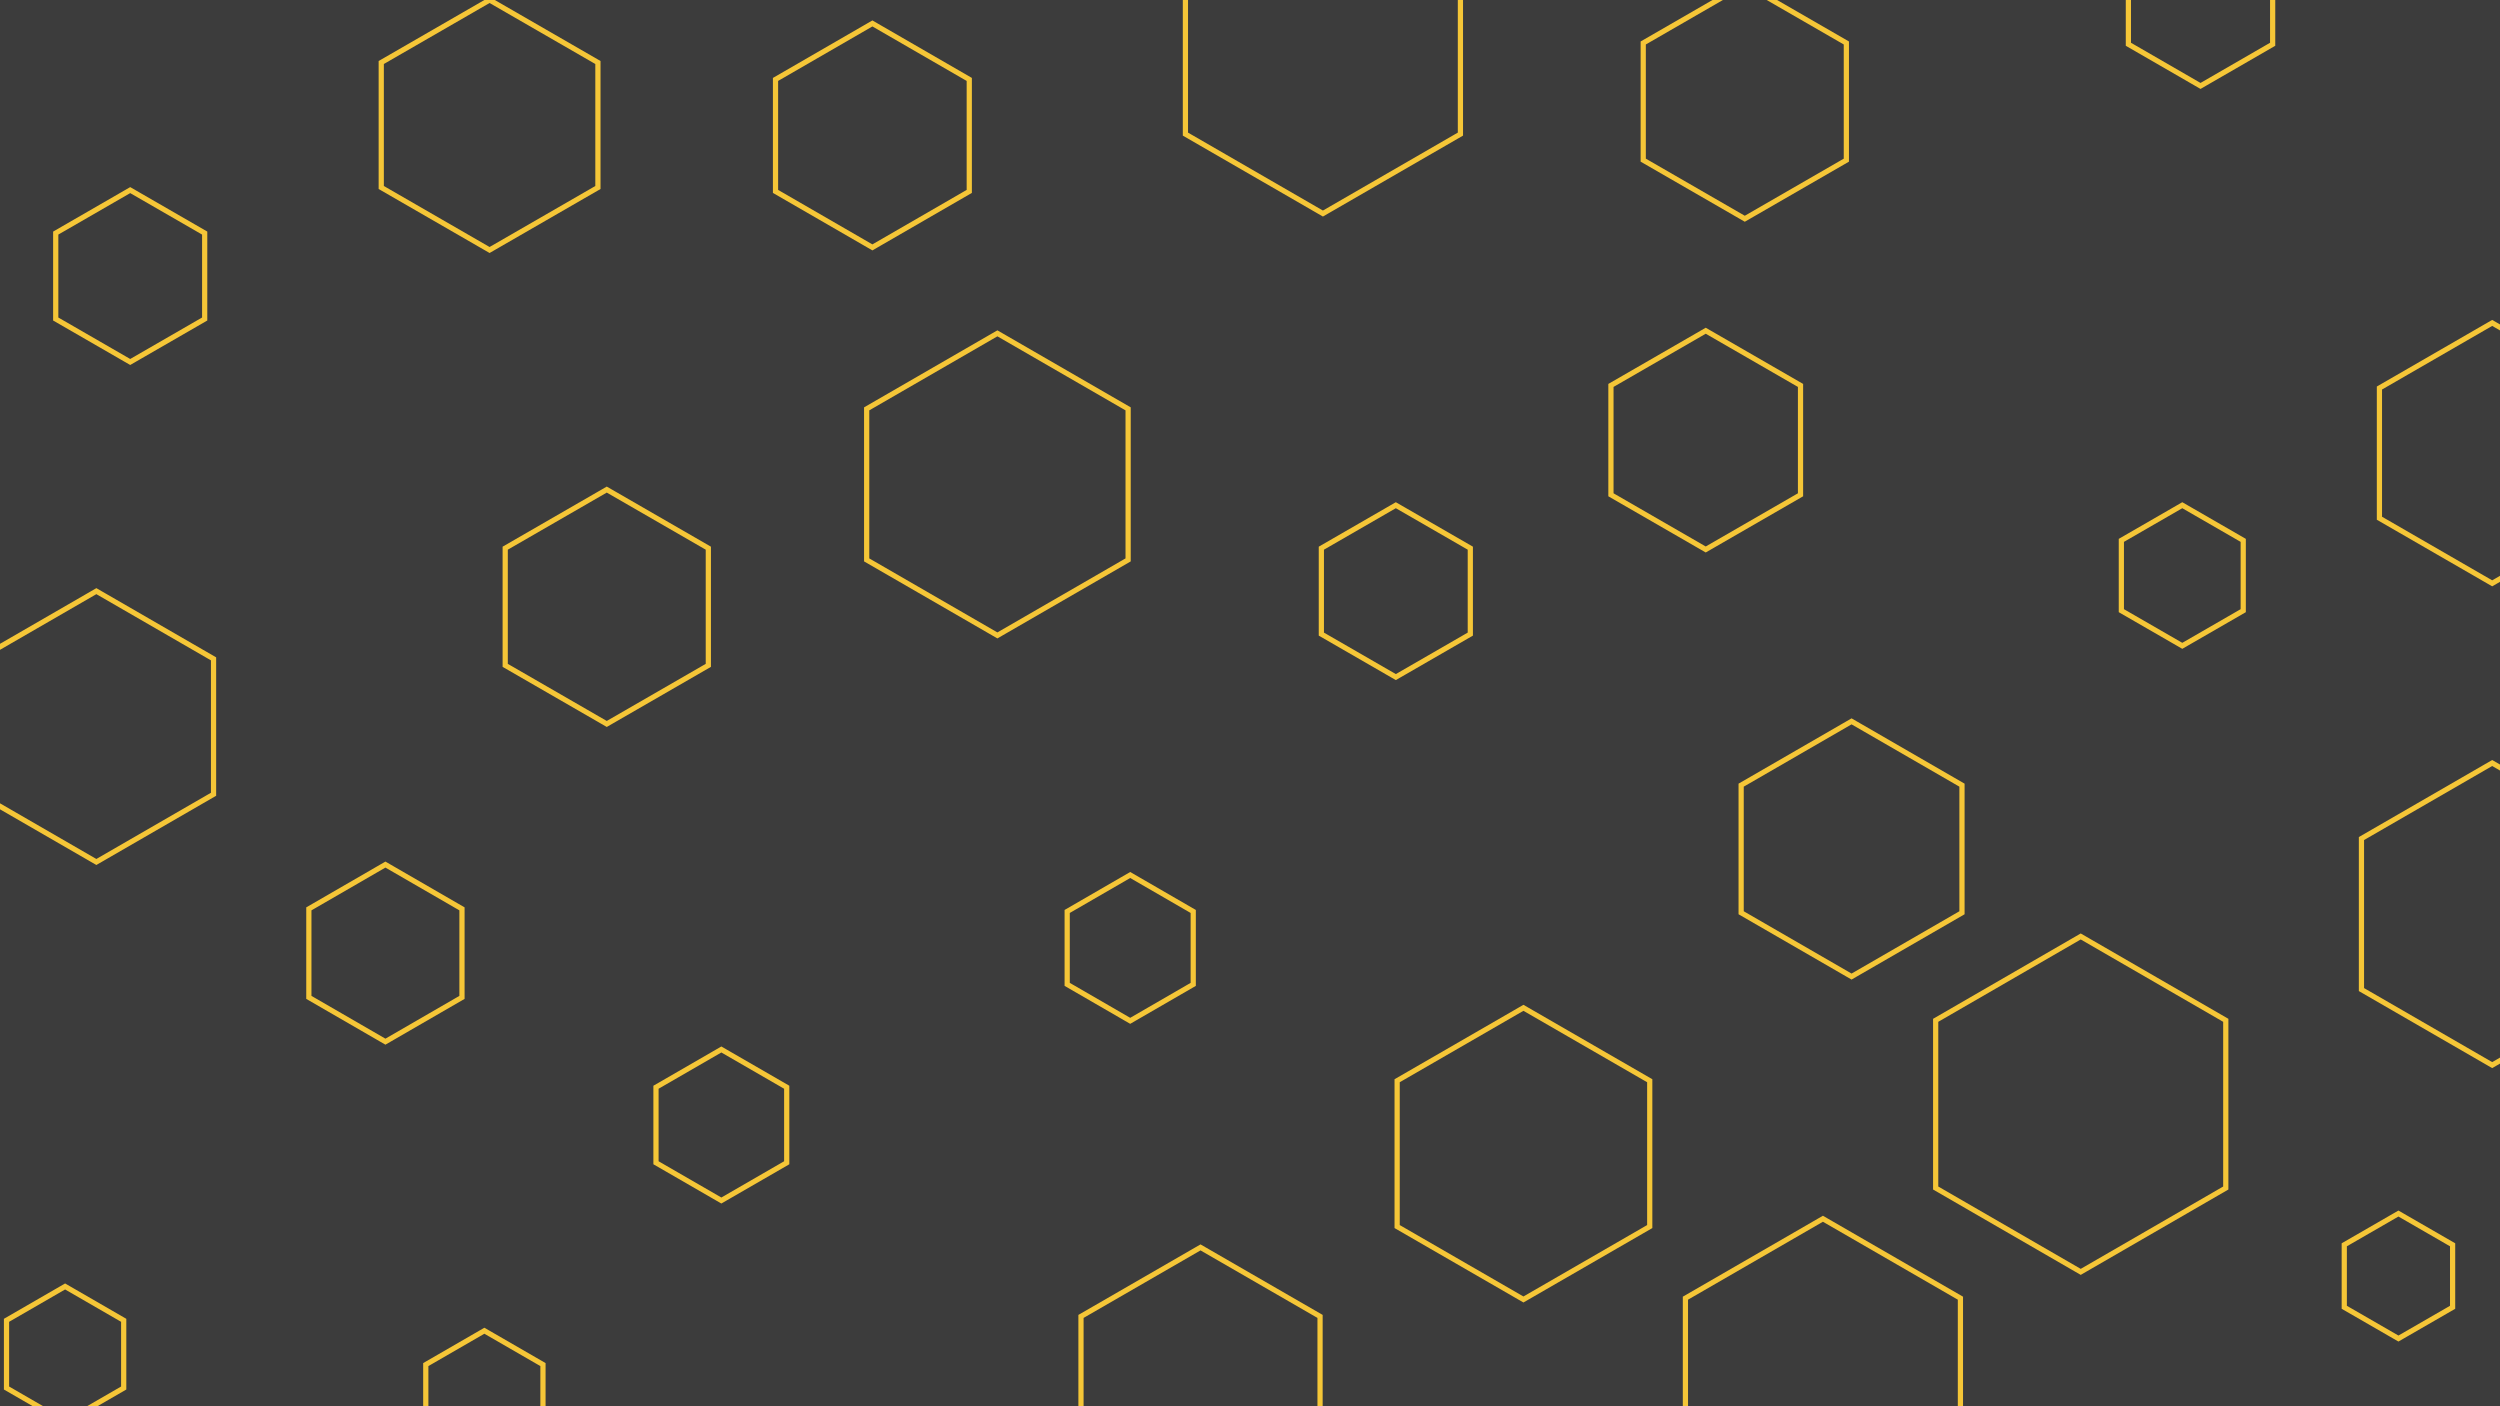 <svg id="visual" viewBox="0 0 960 540" width="960" height="540" xmlns="http://www.w3.org/2000/svg" xmlns:xlink="http://www.w3.org/1999/xlink" version="1.1"><rect width="960" height="540" fill="#3C3C3C"></rect><g><g transform="translate(799 424)"><path d="M0 -64.4L55.7 -32.2L55.7 32.2L0 64.4L-55.7 32.2L-55.7 -32.2Z" fill="none" stroke="#F5C637" stroke-width="2"></path></g><g transform="translate(186 537)"><path d="M0 -26L22.5 -13L22.5 13L0 26L-22.5 13L-22.5 -13Z" fill="none" stroke="#F5C637" stroke-width="2"></path></g><g transform="translate(536 227)"><path d="M0 -33L28.6 -16.5L28.6 16.5L0 33L-28.6 16.5L-28.6 -16.5Z" fill="none" stroke="#F5C637" stroke-width="2"></path></g><g transform="translate(585 443)"><path d="M0 -56L48.5 -28L48.5 28L0 56L-48.5 28L-48.5 -28Z" stroke="#F5C637" fill="none" stroke-width="2"></path></g><g transform="translate(838 221)"><path d="M0 -27L23.4 -13.5L23.4 13.5L0 27L-23.4 13.5L-23.4 -13.5Z" stroke="#F5C637" fill="none" stroke-width="2"></path></g><g transform="translate(670 39)"><path d="M0 -45L39 -22.5L39 22.5L0 45L-39 22.5L-39 -22.5Z" stroke="#F5C637" fill="none" stroke-width="2"></path></g><g transform="translate(434 364)"><path d="M0 -28L24.2 -14L24.2 14L0 28L-24.2 14L-24.2 -14Z" stroke="#F5C637" fill="none" stroke-width="2"></path></g><g transform="translate(383 186)"><path d="M0 -58L50.2 -29L50.2 29L0 58L-50.2 29L-50.2 -29Z" stroke="#F5C637" fill="none" stroke-width="2"></path></g><g transform="translate(233 233)"><path d="M0 -45L39 -22.5L39 22.5L0 45L-39 22.5L-39 -22.5Z" stroke="#F5C637" fill="none" stroke-width="2"></path></g><g transform="translate(148 366)"><path d="M0 -34L29.4 -17L29.4 17L0 34L-29.4 17L-29.4 -17Z" stroke="#F5C637" fill="none" stroke-width="2"></path></g><g transform="translate(277 432)"><path d="M0 -29L25.1 -14.5L25.1 14.5L0 29L-25.1 14.5L-25.1 -14.5Z" stroke="#F5C637" fill="none" stroke-width="2"></path></g><g transform="translate(50 106)"><path d="M0 -33L28.6 -16.5L28.6 16.5L0 33L-28.6 16.5L-28.6 -16.5Z" stroke="#F5C637" fill="none" stroke-width="2"></path></g><g transform="translate(188 48)"><path d="M0 -48L41.6 -24L41.6 24L0 48L-41.6 24L-41.6 -24Z" stroke="#F5C637" fill="none" stroke-width="2"></path></g><g transform="translate(37 279)"><path d="M0 -52L45 -26L45 26L0 52L-45 26L-45 -26Z" stroke="#F5C637" fill="none" stroke-width="2"></path></g><g transform="translate(25 520)"><path d="M0 -26L22.5 -13L22.5 13L0 26L-22.5 13L-22.5 -13Z" stroke="#F5C637" fill="none" stroke-width="2"></path></g><g transform="translate(921 490)"><path d="M0 -24L20.8 -12L20.8 12L0 24L-20.8 12L-20.8 -12Z" stroke="#F5C637" fill="none" stroke-width="2"></path></g><g transform="translate(508 21)"><path d="M0 -61L52.8 -30.5L52.8 30.5L0 61L-52.8 30.5L-52.8 -30.5Z" stroke="#F5C637" fill="none" stroke-width="2"></path></g><g transform="translate(700 529)"><path d="M0 -61L52.8 -30.5L52.8 30.5L0 61L-52.8 30.5L-52.8 -30.5Z" stroke="#F5C637" fill="none" stroke-width="2"></path></g><g transform="translate(461 532)"><path d="M0 -53L45.9 -26.5L45.9 26.5L0 53L-45.9 26.5L-45.9 -26.5Z" stroke="#F5C637" fill="none" stroke-width="2"></path></g><g transform="translate(335 52)"><path d="M0 -43L37.2 -21.5L37.2 21.5L0 43L-37.2 21.5L-37.2 -21.5Z" stroke="#F5C637" fill="none" stroke-width="2"></path></g><g transform="translate(845 1)"><path d="M0 -32L27.7 -16L27.7 16L0 32L-27.7 16L-27.7 -16Z" stroke="#F5C637" fill="none" stroke-width="2"></path></g><g transform="translate(711 326)"><path d="M0 -49L42.4 -24.5L42.4 24.5L0 49L-42.4 24.5L-42.4 -24.5Z" stroke="#F5C637" fill="none" stroke-width="2"></path></g><g transform="translate(957 351)"><path d="M0 -58L50.2 -29L50.2 29L0 58L-50.2 29L-50.2 -29Z" stroke="#F5C637" fill="none" stroke-width="2"></path></g><g transform="translate(957 174)"><path d="M0 -50L43.3 -25L43.3 25L0 50L-43.3 25L-43.3 -25Z" stroke="#F5C637" fill="none" stroke-width="2"></path></g><g transform="translate(655 169)"><path d="M0 -42L36.4 -21L36.4 21L0 42L-36.4 21L-36.4 -21Z" stroke="#F5C637" fill="none" stroke-width="2"></path></g></g></svg>
